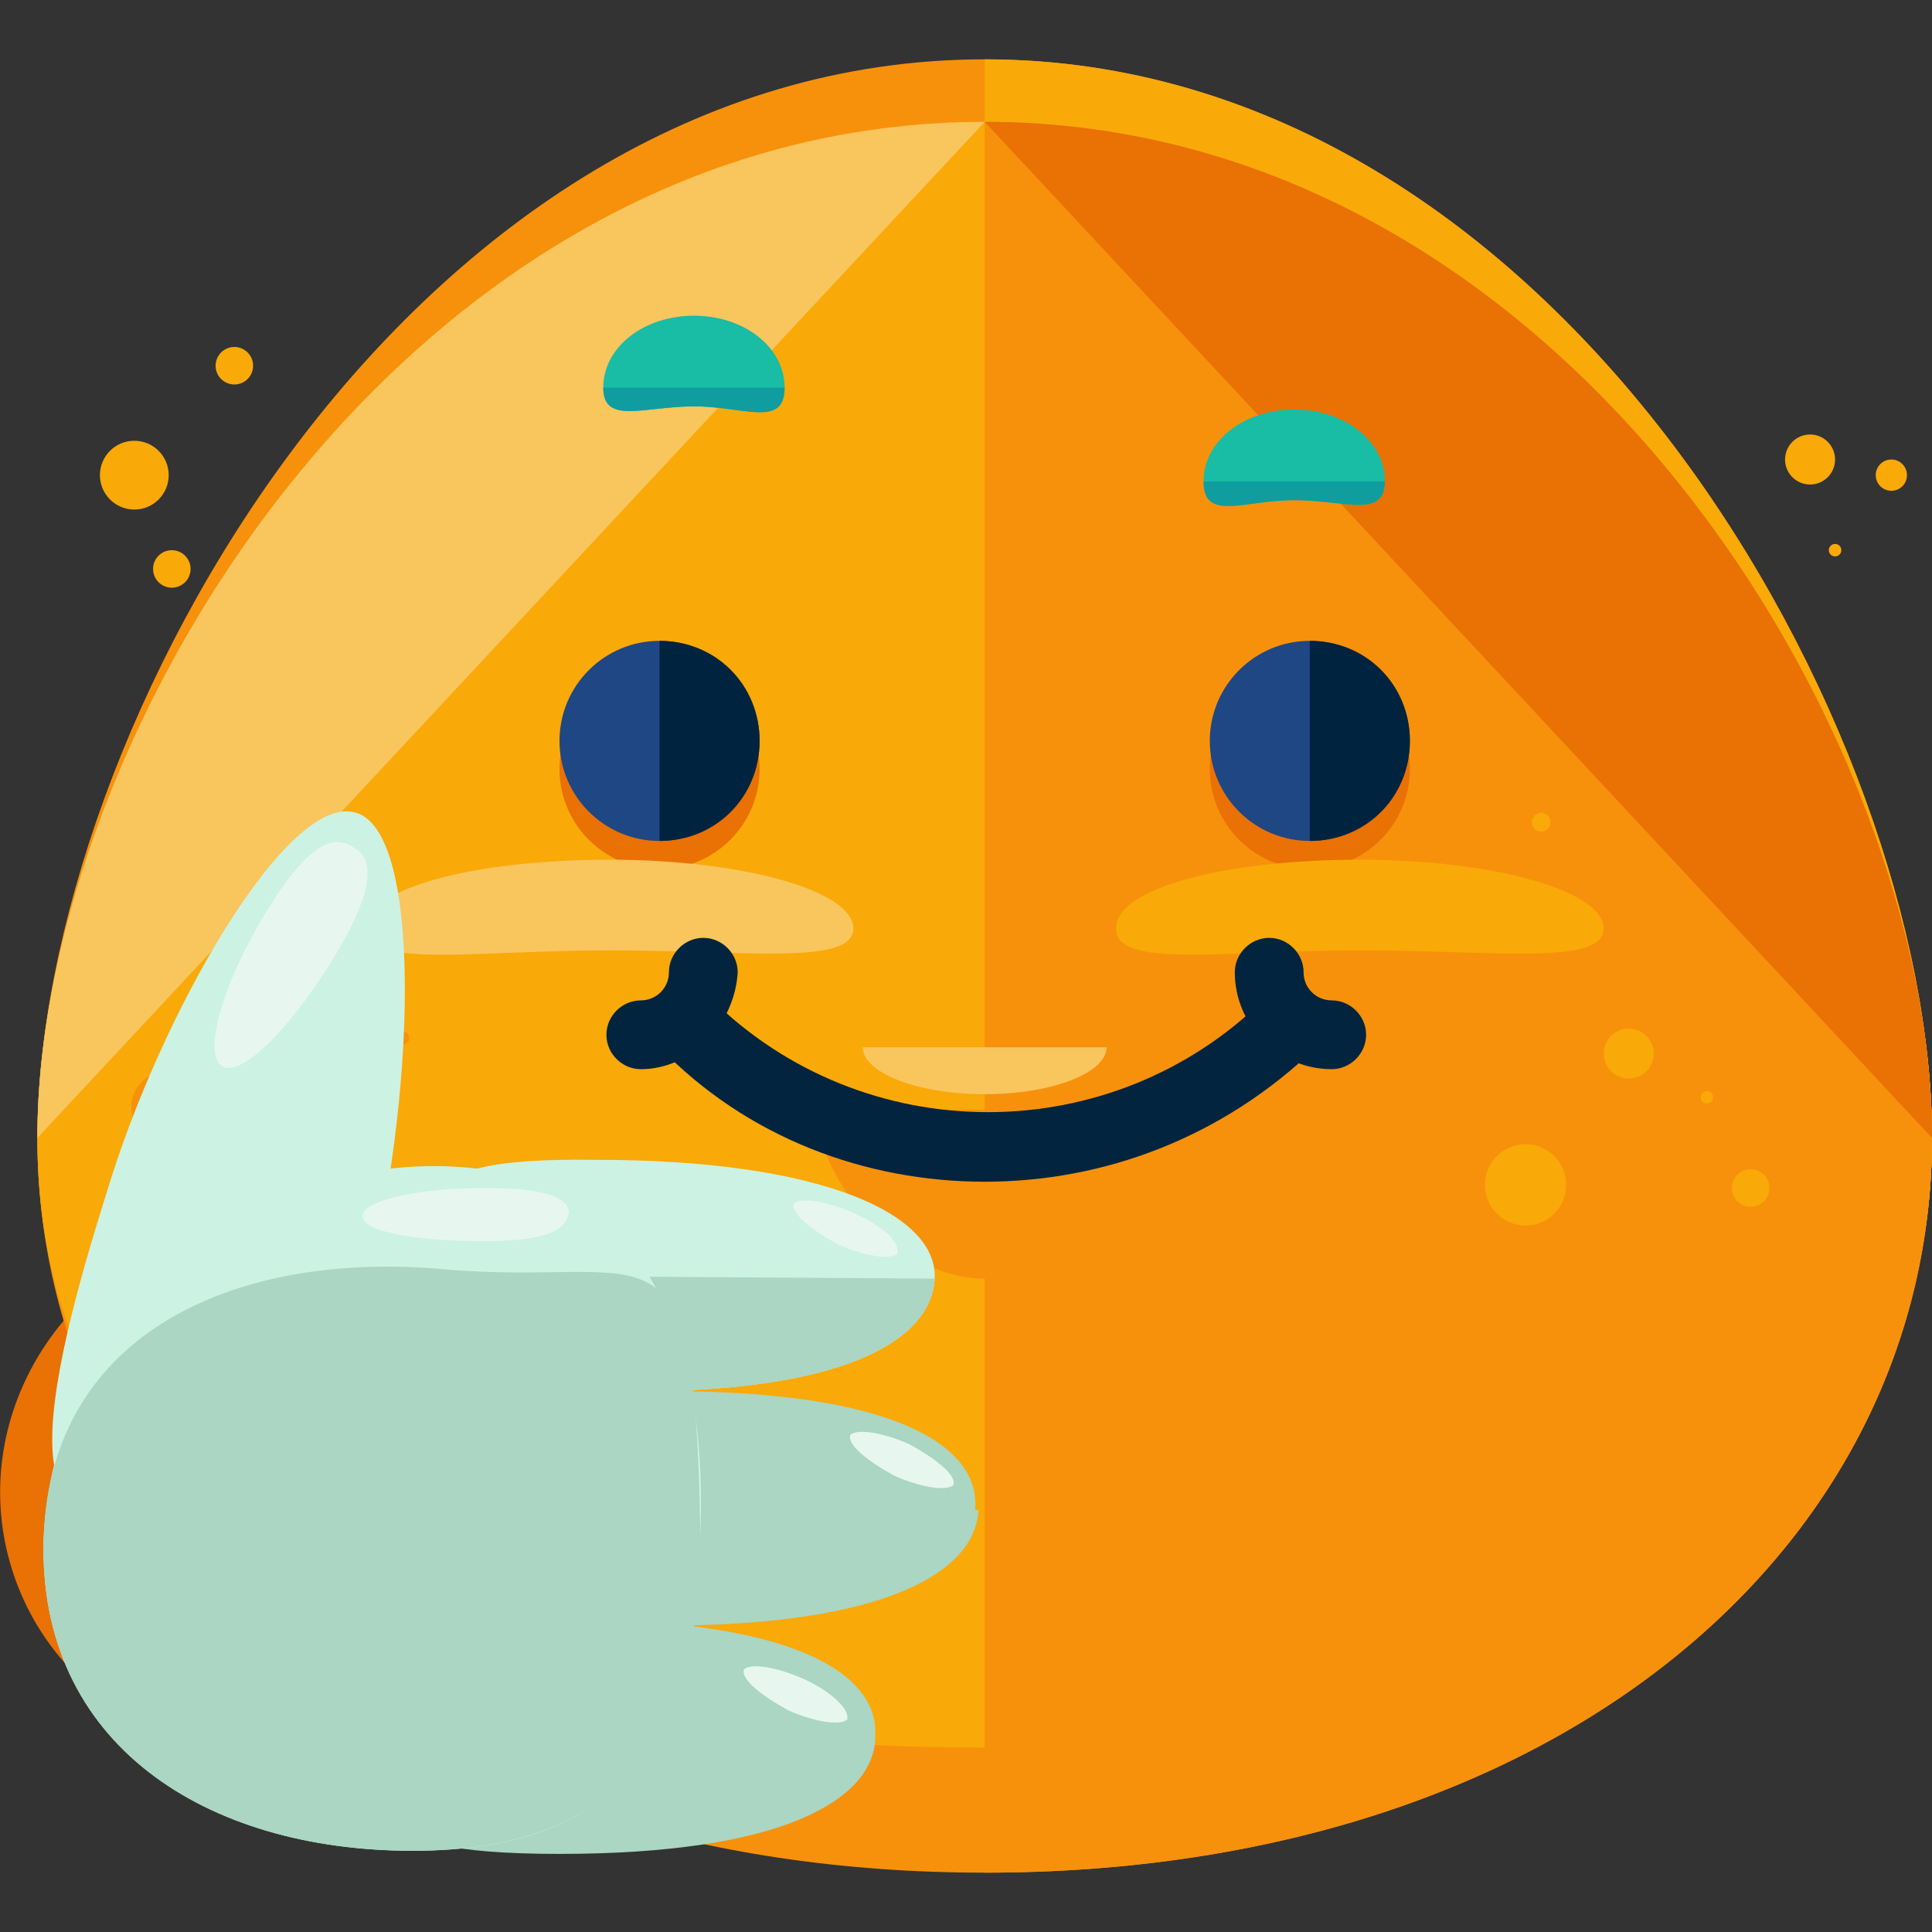 <?xml version="1.0" encoding="iso-8859-1"?>
<!-- Generator: Adobe Illustrator 19.0.0, SVG Export Plug-In . SVG Version: 6.00 Build 0)  -->
<svg version="1.1" id="Layer_1" xmlns="http://www.w3.org/2000/svg" xmlns:xlink="http://www.w3.org/1999/xlink" x="0px" y="0px"
	 viewBox="0 0 494.368 494.368" style="enable-background:new 0 0 494.368 494.368;" xml:space="preserve">
<rect x="0" y="0" width="494.368" height="494.368" fill="#333333" stroke="none"/>
<ellipse transform="matrix(-0.274 -0.962 0.962 -0.274 -276.733 552.503)" style="fill:#EA7103;" cx="70.24" cy="380.736" rx="67.999" ry="70.399"/>
<g>
	<path style="fill:#F7910B;" d="M494.368,291.184c0,104-95.2,188-242.4,188s-242.4-84-242.4-188s95.2-260,242.4-260
		S494.368,187.184,494.368,291.184z"/>
	<path style="fill:#F7910B;" d="M494.368,291.184c0,104-95.2,156-242.4,156s-242.4-52-242.4-156s95.2-276,242.4-276
		S494.368,187.184,494.368,291.184z"/>
</g>
<g>
	<path style="fill:#F9A908;" d="M251.968,15.184c147.2,0,242.4,172,242.4,276s-95.2,156-242.4,156"/>
	<path style="fill:#F9A908;" d="M494.368,291.184c0,104-95.2,156-242.4,156s-242.4-52-242.4-156s95.2-260,242.4-260
		S494.368,187.184,494.368,291.184z"/>
</g>
<path style="fill:#F9C55D;" d="M9.568,291.184c0-104,95.2-260,242.4-260"/>
<path style="fill:#F7910B;" d="M251.968,31.184c147.2,0,242.4,156,242.4,260s-95.2,188-242.4,188"/>
<g>
	<path style="fill:#EA7103;" d="M251.968,31.184c147.2,0,242.4,156,242.4,260"/>
	<circle style="fill:#EA7103;" cx="168.768" cy="196.784" r="25.6"/>
	<circle style="fill:#EA7103;" cx="335.168" cy="196.784" r="25.6"/>
</g>
<circle style="fill:#1E4784;" cx="168.768" cy="189.584" r="25.6"/>
<path style="fill:#00233F;" d="M168.768,163.984c14.4,0,25.6,11.2,25.6,25.6s-11.2,25.6-25.6,25.6"/>
<circle style="fill:#1E4784;" cx="335.168" cy="189.584" r="25.6"/>
<path style="fill:#00233F;" d="M335.168,163.984c14.4,0,25.6,11.2,25.6,25.6s-11.2,25.6-25.6,25.6"/>
<path style="fill:#19BCA4;" d="M200.768,99.184c0,10.4-10.4,4.8-23.2,4.8s-23.2,4.8-23.2-4.8c0-10.4,10.4-18.4,23.2-18.4
	C190.368,80.784,200.768,88.784,200.768,99.184z"/>
<path style="fill:#109DA0;" d="M200.768,99.184c0,10.4-10.4,4.8-23.2,4.8s-23.2,4.8-23.2-4.8"/>
<path style="fill:#19BCA4;" d="M307.968,123.184c0,10.4,10.4,4.8,23.2,4.8c12.8,0,23.2,4.8,23.2-4.8c0-10.4-10.4-18.4-23.2-18.4
	C318.368,104.784,307.968,112.784,307.968,123.184z"/>
<path style="fill:#109DA0;" d="M307.968,123.184c0,10.4,10.4,4.8,23.2,4.8c12.8,0,23.2,4.8,23.2-4.8"/>
<path style="fill:#F9C55D;" d="M218.368,237.584c0,9.6-28,5.6-62.4,5.6s-62.4,4.8-62.4-5.6s28-17.6,62.4-17.6
	C190.368,219.984,218.368,227.984,218.368,237.584z"/>
<path style="fill:#F9A908;" d="M410.368,237.584c0,9.6-28,5.6-62.4,5.6s-62.4,4.8-62.4-5.6s28-17.6,62.4-17.6
	S410.368,227.984,410.368,237.584z"/>
<g>
	<circle style="fill:#F7910B;" cx="78.368" cy="267.184" r="4.8"/>
	<circle style="fill:#F7910B;" cx="42.368" cy="283.184" r="8.8"/>
	<circle style="fill:#F7910B;" cx="66.368" cy="251.184" r="1.6"/>
	<circle style="fill:#F7910B;" cx="103.168" cy="265.584" r="1.6"/>
</g>
<g>
	<circle style="fill:#F9A908;" cx="416.768" cy="269.584" r="6.4"/>
	<circle style="fill:#F9A908;" cx="436.768" cy="280.784" r="1.6"/>
	<circle style="fill:#F9A908;" cx="394.368" cy="210.384" r="2.4"/>
	<circle style="fill:#F9A908;" cx="390.368" cy="303.184" r="10.4"/>
	<circle style="fill:#F9A908;" cx="447.968" cy="303.984" r="4.8"/>
</g>
<g>
	<circle style="fill:#F7910B;" cx="70.368" cy="299.184" r="4"/>
	<circle style="fill:#F7910B;" cx="76.768" cy="231.984" r="3.2"/>
</g>
<g>
	<circle style="fill:#F9A908;" cx="34.368" cy="121.584" r="8.8"/>
	<circle style="fill:#F9A908;" cx="59.968" cy="93.584" r="4.8"/>
	<circle style="fill:#F9A908;" cx="469.568" cy="140.784" r="1.6"/>
	<circle style="fill:#F9A908;" cx="463.168" cy="117.584" r="6.4"/>
	<circle style="fill:#F9A908;" cx="483.968" cy="121.584" r="4"/>
	<circle style="fill:#F9A908;" cx="43.968" cy="145.584" r="4.8"/>
</g>
<path style="fill:#F9C55D;" d="M283.168,267.984c0,6.4-13.6,12-31.2,12s-31.2-5.6-31.2-12"/>
<path style="fill:#F7910B;" d="M295.168,283.984c0,15.2-19.2,43.2-43.2,43.2s-43.2-28-43.2-43.2"/>
<g>
	<path style="fill:#02243E;" d="M163.968,273.584c-4.8,0-8.8-4-8.8-8.8s4-8.8,8.8-8.8c4,0,7.2-3.2,7.2-7.2c0-4.8,4-8.8,8.8-8.8
		s8.8,4,8.8,8.8C187.968,262.384,176.768,273.584,163.968,273.584z"/>
	<path style="fill:#02243E;" d="M340.768,273.584c-13.6,0-24.8-11.2-24.8-24.8c0-4.8,4-8.8,8.8-8.8s8.8,4,8.8,8.8
		c0,4,3.2,7.2,7.2,7.2c4.8,0,8.8,4,8.8,8.8S345.568,273.584,340.768,273.584z"/>
	<path style="fill:#02243E;" d="M251.968,302.384c-30.4,0-60.8-11.2-83.2-34.4c-3.2-3.2-3.2-8.8,0-12.8s8.8-3.2,12.8,0
		c39.2,39.2,103.2,39.2,142.4,0c3.2-3.2,8.8-3.2,12.8,0c3.2,3.2,3.2,8.8,0,12.8C312.768,291.184,282.368,302.384,251.968,302.384z"
		/>
</g>
<path style="fill:#CCF2E3;" d="M91.168,207.984c-17.6-5.6-50.4,52-64,97.6c-14.4,45.6-30.4,109.6,24.8,62.4c14.4-12,25.6,13.6,40-32
	C105.568,290.384,109.568,213.584,91.168,207.984z"/>
<g>
	<path style="fill:#AAD6C3;" d="M168.768,415.184c-56.8,0-42.4-13.6-41.6-29.6c0.8-16-13.6-29.6,44-29.6c56.8,0,79.2,13.6,78.4,29.6
		C249.568,402.384,226.368,415.184,168.768,415.184z"/>
	<path style="fill:#AAD6C3;" d="M250.368,386.384c-0.8,16-24,29.6-80.8,29.6s-42.4-13.6-41.6-29.6"/>
</g>
<path style="fill:#CCF2E3;" d="M158.368,355.984c-56.8,0-41.6-12.8-41.6-29.6c0.8-16-21.6-30.4,36-29.6c56.8,0,87.2,13.6,86.4,30.4
	C238.368,343.184,215.168,356.784,158.368,355.984z"/>
<g>
	<path style="fill:#AAD6C3;" d="M239.168,327.184c-0.8,16-24,29.6-80.8,28.8c-56.8,0-41.6-12.8-41.6-29.6"/>
	<path style="fill:#AAD6C3;" d="M143.168,473.584c-56.8,0-42.4-13.6-41.6-29.6s-13.6-29.6,44-29.6c56.8,0,79.2,13.6,78.4,29.6
		C223.968,460.784,200.768,473.584,143.168,473.584z"/>
	<path style="fill:#AAD6C3;" d="M223.968,444.784c-0.8,16-24,29.6-80.8,29.6s-42.4-13.6-41.6-29.6"/>
</g>
<path style="fill:#CCF2E3;" d="M105.568,473.584c-52.8,0-96-27.2-94.4-80c2.4-52.8,47.2-95.2,100-95.2s70.4,42.4,68,95.2
	S158.368,473.584,105.568,473.584z"/>
<path style="fill:#AAD6C3;" d="M105.568,473.584c-52.8,0-96-27.2-94.4-80c1.6-52.8,49.6-73.6,102.4-68.8c54.4,4.8,64-16.8,65.6,65.6
	C179.968,443.184,159.968,473.584,105.568,473.584z"/>
<g>
	<path style="fill:#E7F7EF;" d="M232.768,369.584c-7.2-3.2-13.6-4-15.2-2.4c-0.8,2.4,4,6.4,11.2,10.4c7.2,3.2,13.6,4,15.2,2.4
		C244.768,377.584,239.968,373.584,232.768,369.584z"/>
	<path style="fill:#E7F7EF;" d="M218.368,310.384c-7.2-3.2-13.6-4-15.2-2.4c-0.8,2.4,4,6.4,11.2,10.4c7.2,3.2,13.6,4,15.2,2.4
		C230.368,317.584,225.568,313.584,218.368,310.384z"/>
	<path style="fill:#E7F7EF;" d="M205.568,429.584c-7.2-3.2-13.6-4-15.2-2.4c-0.8,2.4,4,6.4,11.2,10.4c7.2,3.2,13.6,4,15.2,2.4
		C217.568,437.584,212.768,432.784,205.568,429.584z"/>
	<path style="fill:#E7F7EF;" d="M123.968,317.584c-17.6,0-31.2-2.4-31.2-6.4s14.4-7.2,31.2-7.2c17.6,0,21.6,3.2,21.6,6.4
		C144.768,314.384,140.768,317.584,123.968,317.584z"/>
	<path style="fill:#E7F7EF;" d="M85.568,244.784c-11.2,18.4-24,31.2-28.8,28s0-20.8,11.2-39.2s17.6-20,22.4-16.8
		C95.168,219.184,96.768,226.384,85.568,244.784z"/>
</g>
<g>
</g>
<g>
</g>
<g>
</g>
<g>
</g>
<g>
</g>
<g>
</g>
<g>
</g>
<g>
</g>
<g>
</g>
<g>
</g>
<g>
</g>
<g>
</g>
<g>
</g>
<g>
</g>
<g>
</g>
</svg>
